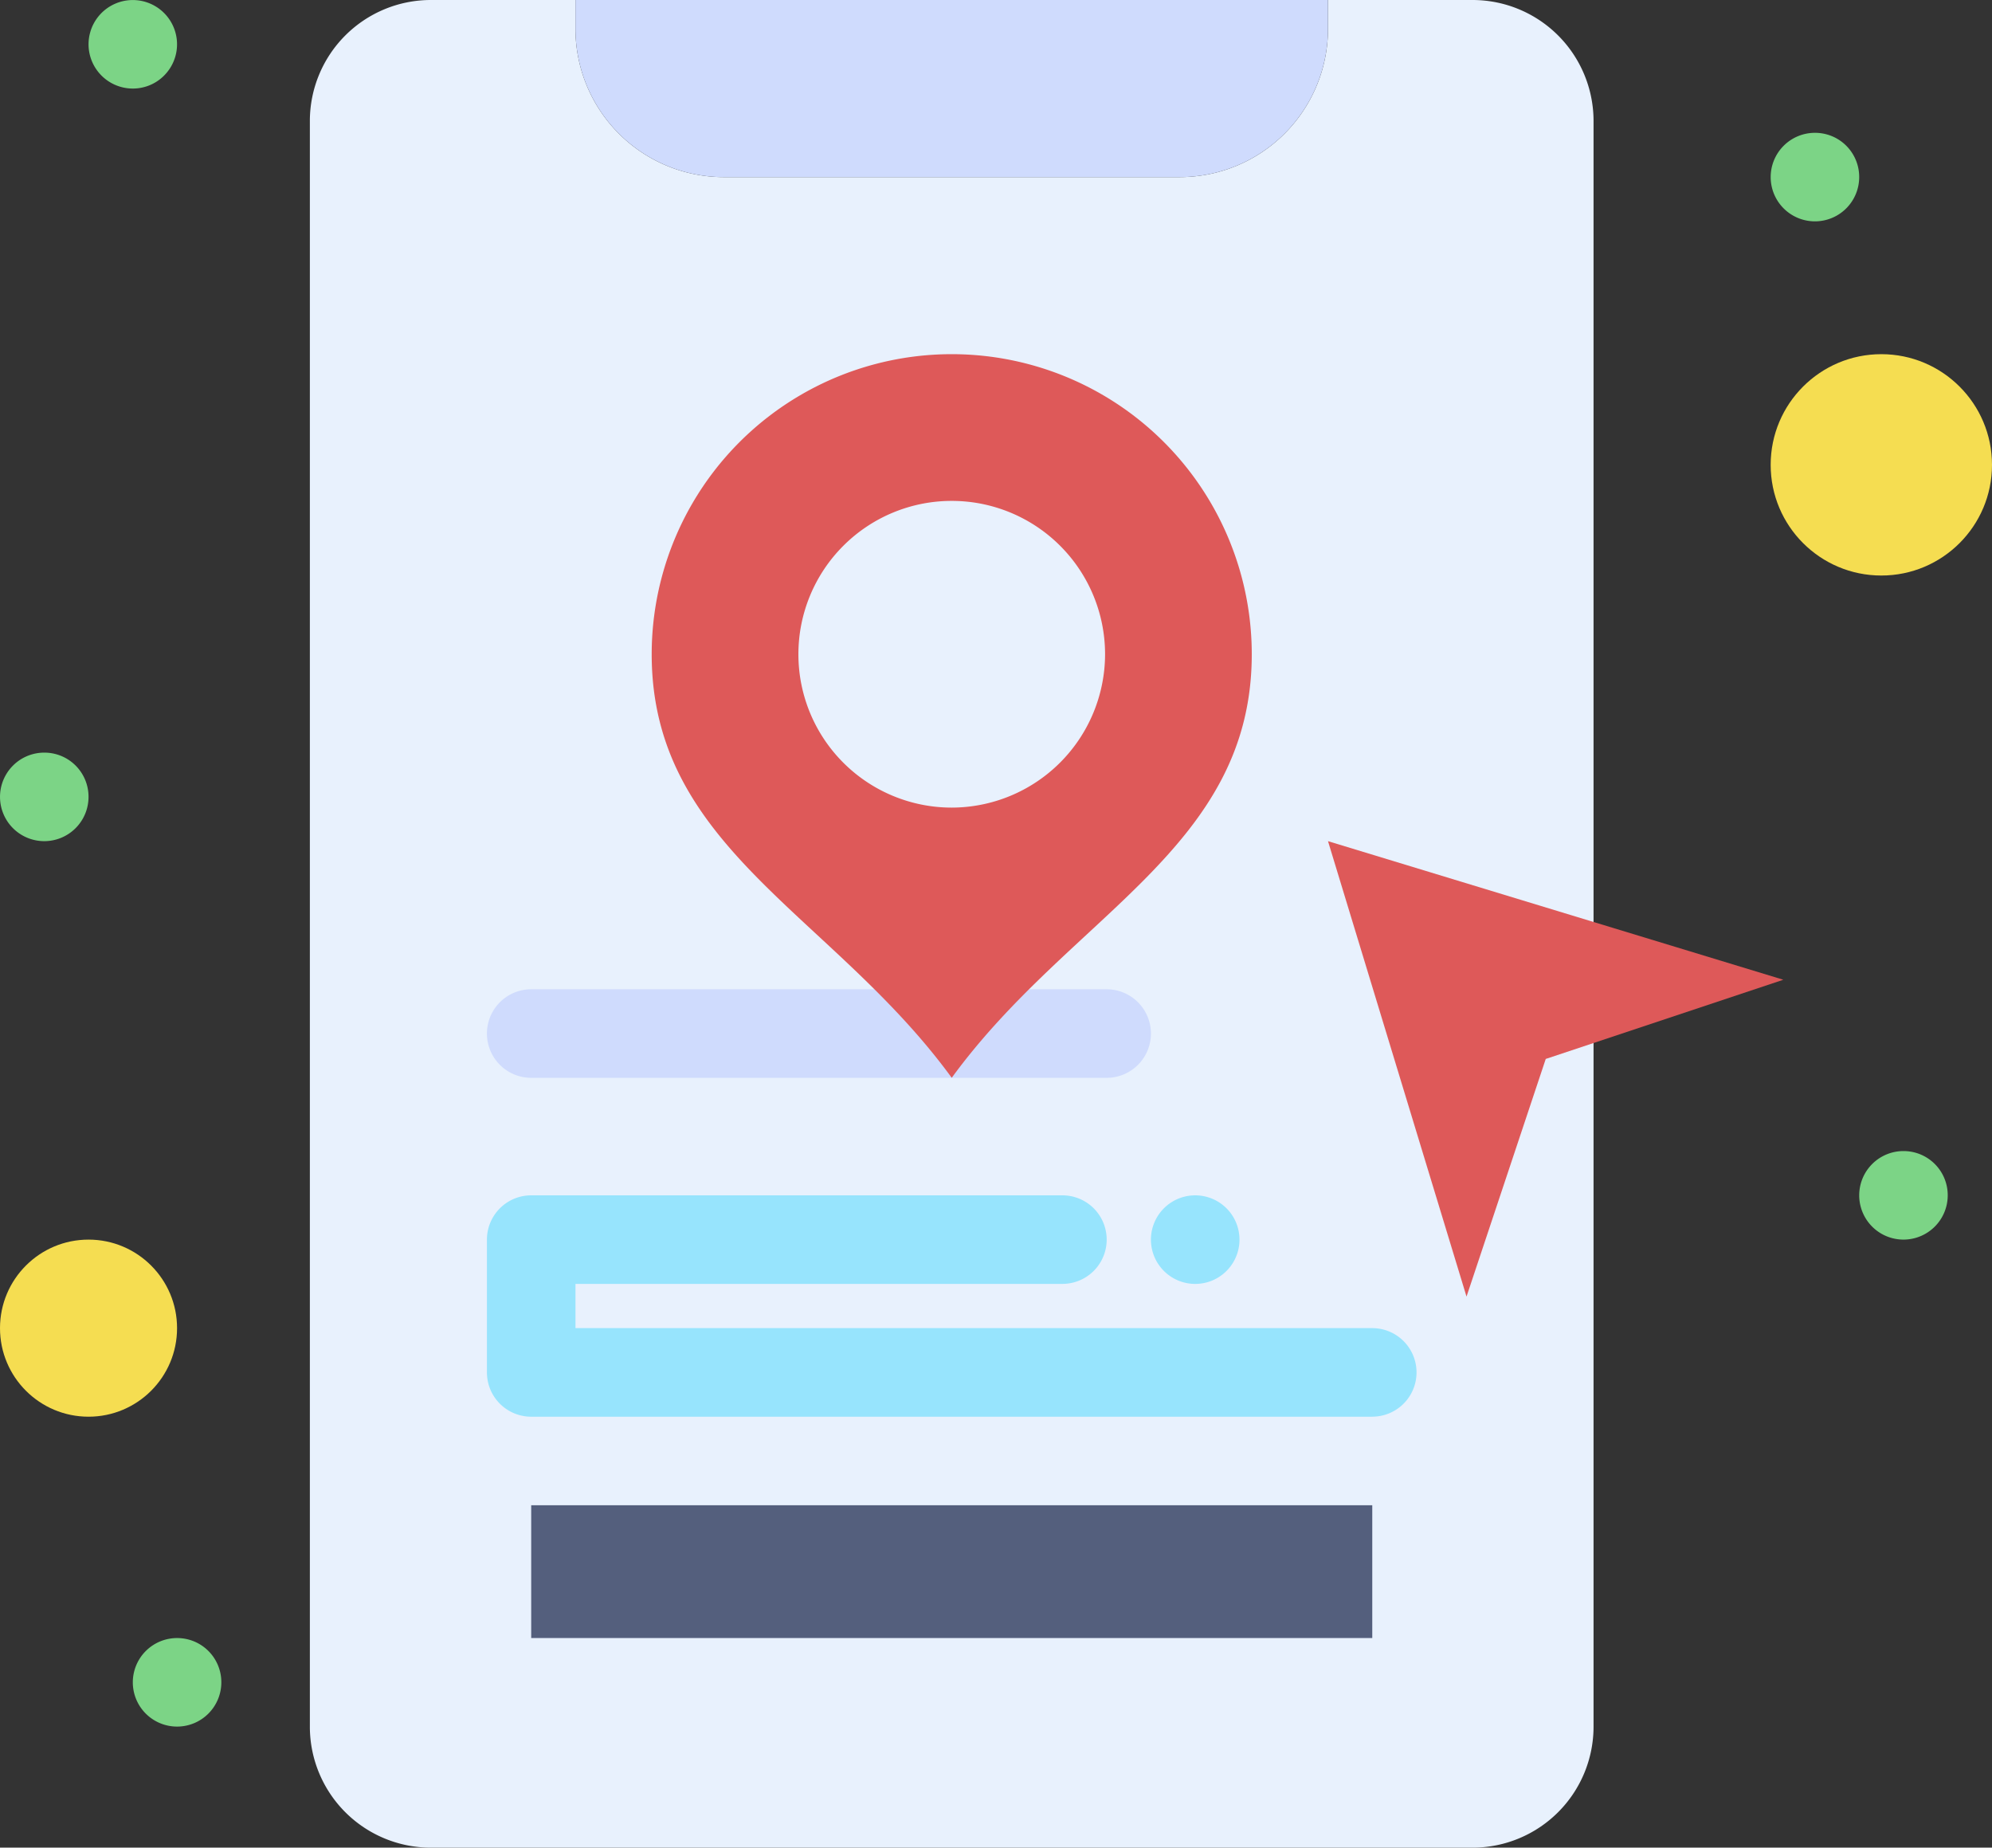 <svg id="_x34_68_x2C__Book_Cab_x2C__Online_Cab_Booking_x2C__Location_Pin" xmlns="http://www.w3.org/2000/svg" width="281.618" height="261.178" viewBox="0 0 281.618 261.178">
  <rect x="0" y="0" width="281.618" height="261.178" fill="#333333" stroke="none"/>
  <g id="Group_9" data-name="Group 9">
    <path id="Path_1" data-name="Path 1" d="M265.383,47.33H244.938V51.4a20.966,20.966,0,0,1-20.965,20.965H159.514A20.966,20.966,0,0,1,138.549,51.4V47.33H118.1A17.108,17.108,0,0,0,101,64.44V291.4a17.108,17.108,0,0,0,17.1,17.11h147.28a17.108,17.108,0,0,0,17.1-17.11V64.44a17.108,17.108,0,0,0-17.1-17.11Z" transform="translate(-57.193 -47.33)" fill="#e8f1fd"/>
    <circle id="Ellipse_1" data-name="Ellipse 1" cx="12.516" cy="12.516" r="12.516" transform="translate(0 175.229)" fill="#f5dd51"/>
    <circle id="Ellipse_2" data-name="Ellipse 2" cx="15.645" cy="15.645" r="15.645" transform="translate(250.327 50.065)" fill="#f5dd51"/>
    <path id="Path_2" data-name="Path 2" d="M267.389,47.33V51.4a20.966,20.966,0,0,1-20.965,20.965H181.965A20.966,20.966,0,0,1,161,51.4V47.33Z" transform="translate(-79.644 -47.33)" fill="#cfdbfd"/>
    <path id="Path_3" data-name="Path 3" d="M151,387.33H269.905V406.1H151Z" transform="translate(-75.902 -174.552)" fill="#545f7d"/>
    <path id="Path_4" data-name="Path 4" d="M368.549,265.861l-6.765,2.253-11.2,33.594L331,237.33l37.549,11.427,26.822,8.161Z" transform="translate(-143.255 -118.425)" fill="#de5959"/>
    <path id="Path_5" data-name="Path 5" d="M297.258,317.33a6.26,6.26,0,1,1-4.425,1.834A6.26,6.26,0,0,1,297.258,317.33Z" transform="translate(-128.288 -148.359)" fill="#97e4fd"/>
    <g id="Group_8" data-name="Group 8">
      <g id="Group_7" data-name="Group 7">
        <g id="Group_2" data-name="Group 2" transform="translate(262.843 162.712)">
          <path id="Path_6" data-name="Path 6" d="M457.258,307.33a6.257,6.257,0,1,0,6.258,6.258A6.239,6.239,0,0,0,457.258,307.33Z" transform="translate(-451 -307.33)" fill="#7cd486"/>
        </g>
        <g id="Group_3" data-name="Group 3" transform="translate(250.327 18.775)">
          <path id="Path_7" data-name="Path 7" d="M437.258,77.33a6.257,6.257,0,1,0,6.258,6.258A6.239,6.239,0,0,0,437.258,77.33Z" transform="translate(-431 -77.33)" fill="#7cd486"/>
        </g>
        <g id="Group_4" data-name="Group 4" transform="translate(18.775 231.552)">
          <path id="Path_8" data-name="Path 8" d="M67.258,417.33a6.257,6.257,0,1,0,6.258,6.258A6.239,6.239,0,0,0,67.258,417.33Z" transform="translate(-61 -417.33)" fill="#7cd486"/>
        </g>
        <g id="Group_5" data-name="Group 5" transform="translate(12.516)">
          <path id="Path_9" data-name="Path 9" d="M61.683,58.013a6.255,6.255,0,1,0-4.425,1.834A6.217,6.217,0,0,0,61.683,58.013Z" transform="translate(-51 -47.33)" fill="#7cd486"/>
        </g>
        <g id="Group_6" data-name="Group 6" transform="translate(0 106.389)">
          <path id="Path_10" data-name="Path 10" d="M37.258,217.33a6.257,6.257,0,1,0,6.258,6.258A6.239,6.239,0,0,0,37.258,217.33Z" transform="translate(-31 -217.33)" fill="#7cd486"/>
        </g>
      </g>
    </g>
    <path id="Path_11" data-name="Path 11" d="M266.163,348.621H147.258A6.258,6.258,0,0,1,141,342.363V323.588a6.258,6.258,0,0,1,6.258-6.258h75.1a6.258,6.258,0,0,1,0,12.516h-68.84V336.1H266.163a6.258,6.258,0,1,1,0,12.516Z" transform="translate(-72.16 -148.359)" fill="#97e4fd"/>
    <path id="Path_12" data-name="Path 12" d="M228.614,283.3H147.258a6.258,6.258,0,0,1,0-12.516h81.356a6.258,6.258,0,0,1,0,12.516Z" transform="translate(-72.16 -130.941)" fill="#cfdbfd"/>
    <path id="Path_13" data-name="Path 13" d="M220.638,127.33a42.416,42.416,0,0,1,42.417,42.418c0,27.423-25.545,36.742-42.417,59.872-16.872-23.131-42.418-32.449-42.418-59.872A42.417,42.417,0,0,1,220.638,127.33Zm21.678,42.418a21.678,21.678,0,1,0-21.678,21.678A21.719,21.719,0,0,0,242.316,169.748Z" transform="translate(-86.087 -77.265)" fill="#de5959"/>
  </g>
</svg>

